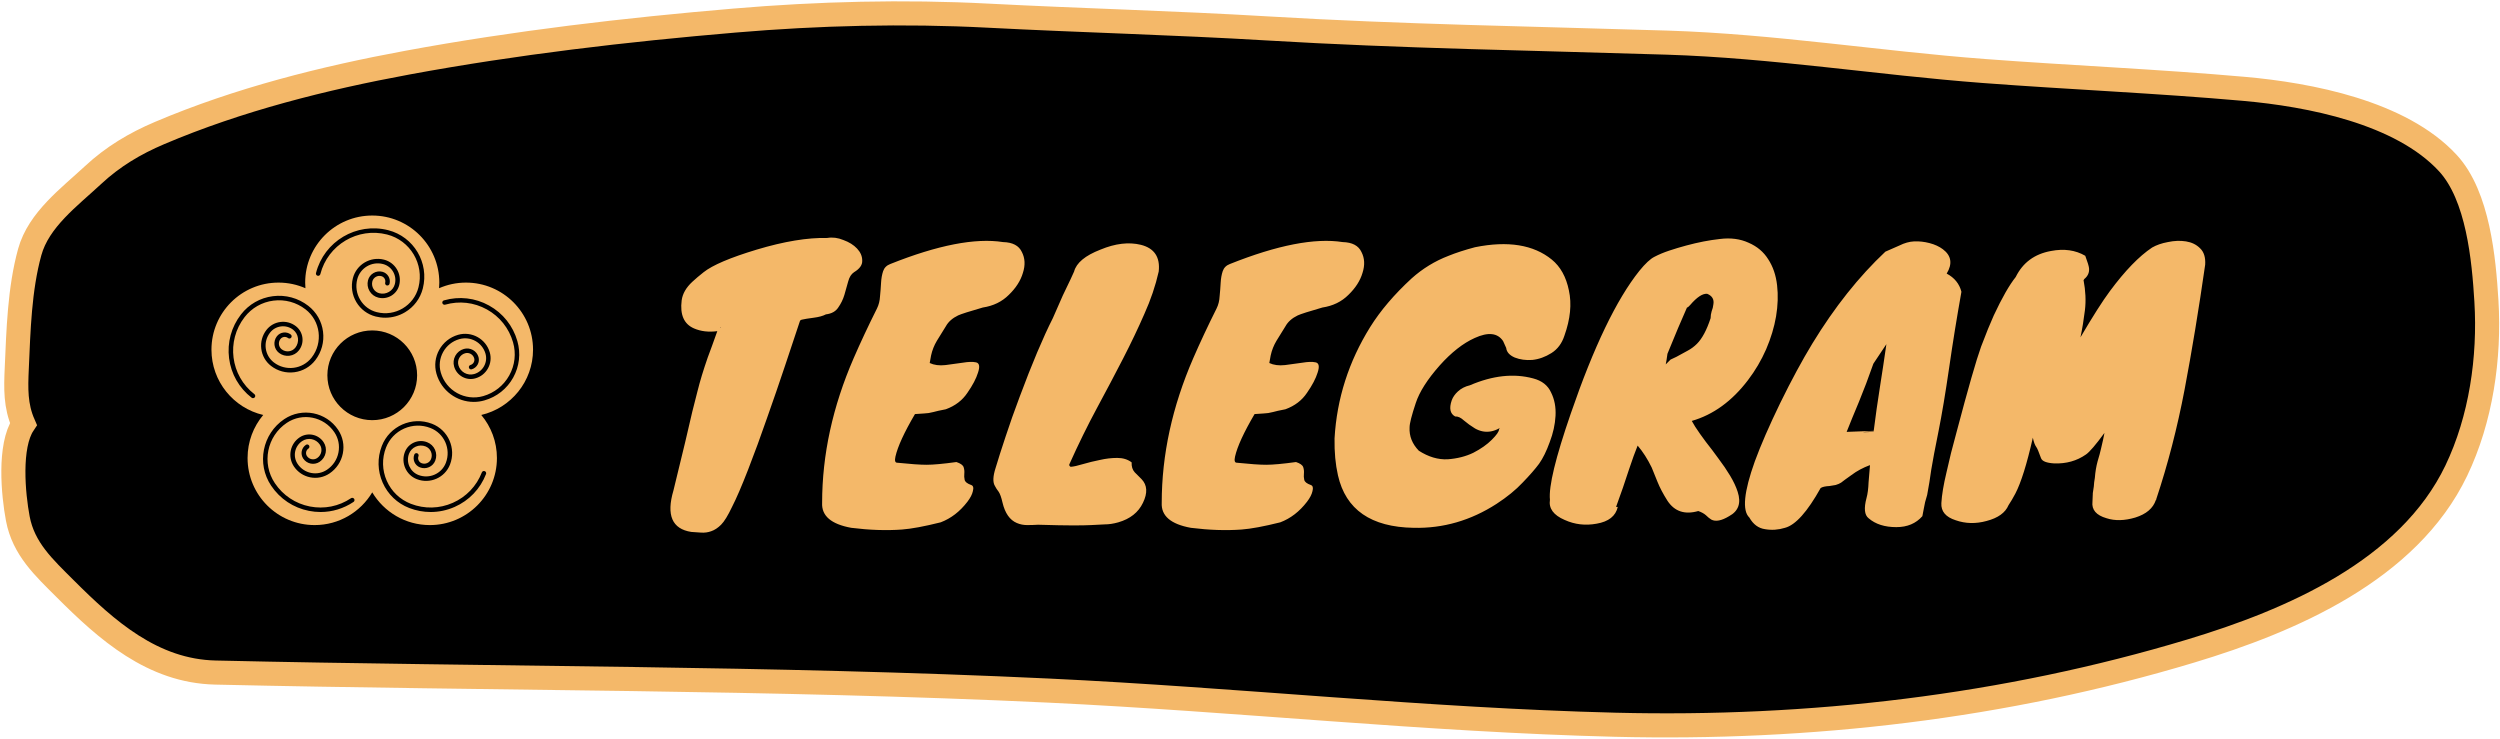<svg width="934" height="276" viewBox="0 0 934 276" fill="none" xmlns="http://www.w3.org/2000/svg">
<path d="M6.263 137.619C5.929 145.186 5.753 151.551 8.749 158.425C3.264 166.652 4.941 184.67 6.655 193.756C8.797 205.108 16.483 212.089 24.321 219.927C39.913 235.52 57.036 250.729 80.458 251.267C184.252 253.653 288.029 253.085 391.828 258.006C462.411 261.353 532.831 269.007 603.487 270.765C676.17 272.573 748.967 264.167 818.483 243.22C855.841 231.963 899.777 213.145 917.671 175.829C926.905 156.574 930.203 133.675 928.925 112.495C927.985 96.922 925.822 73.179 914.531 60.938C896.969 41.897 862.691 35.355 838.373 33.197C806.026 30.325 773.528 28.972 741.147 26.523C701.595 23.532 662.473 17.173 622.788 15.924C572.989 14.355 523.402 13.611 473.613 10.624C438.817 8.536 403.939 7.663 369.125 5.848C337.66 4.207 305.826 5.018 274.451 7.68C233.554 11.15 192.671 15.925 152.297 23.382C120.864 29.189 89.151 37.159 59.652 49.684C50.369 53.626 42.158 58.526 34.789 65.387C25.999 73.571 14.443 82.05 11.104 94.175C7.297 108.003 6.889 123.397 6.263 137.619Z" fill="black" stroke="#F4B869" stroke-width="9" stroke-linecap="round"/>
<path d="M181.005 149.583C179.674 149.967 178.333 150.153 177.012 150.153C170.708 150.153 164.892 146.004 163.07 139.648C161.281 133.408 164.9 126.877 171.137 125.088C176.215 123.635 181.531 126.587 182.987 131.665C183.565 133.675 183.324 135.79 182.31 137.614C181.295 139.45 179.629 140.775 177.619 141.345C174.207 142.332 170.638 140.345 169.66 136.94C169.268 135.569 169.432 134.14 170.12 132.897C170.809 131.653 171.939 130.758 173.303 130.363C174.438 130.038 175.632 130.178 176.665 130.747C177.697 131.316 178.445 132.257 178.77 133.396C179.333 135.36 178.194 137.405 176.231 137.975C175.785 138.102 175.323 137.847 175.195 137.394C175.067 136.952 175.325 136.487 175.77 136.359C176.844 136.057 177.466 134.93 177.159 133.849C176.958 133.152 176.493 132.571 175.851 132.211C175.212 131.862 174.471 131.769 173.765 131.979C172.831 132.246 172.058 132.862 171.587 133.71C171.116 134.558 171.003 135.546 171.272 136.476C171.996 138.997 174.635 140.462 177.156 139.741C178.737 139.288 180.046 138.242 180.843 136.801C181.64 135.36 181.83 133.698 181.377 132.118C180.175 127.935 175.79 125.506 171.598 126.703C169.008 127.447 166.862 129.155 165.556 131.514C164.248 133.873 163.938 136.592 164.682 139.183C166.631 145.981 173.746 149.92 180.542 147.98C184.712 146.783 188.166 144.029 190.269 140.241C192.371 136.441 192.87 132.06 191.675 127.888C190.164 122.624 186.693 118.267 181.902 115.606C177.111 112.956 171.574 112.317 166.308 113.828C165.863 113.956 165.399 113.7 165.271 113.258C165.143 112.817 165.4 112.352 165.846 112.224C171.54 110.586 177.533 111.271 182.715 114.142C187.898 117.012 191.652 121.73 193.285 127.424C194.605 132.025 194.054 136.871 191.735 141.054C189.416 145.237 185.604 148.27 181.005 149.583ZM180.018 176.496C180.186 176.066 180.67 175.845 181.102 176.019C181.535 176.182 181.75 176.67 181.582 177.1C179.444 182.62 175.283 186.989 169.863 189.383C166.992 190.649 163.949 191.288 160.901 191.288C158.195 191.288 155.488 190.789 152.89 189.789C148.426 188.058 144.903 184.7 142.968 180.319C141.032 175.95 140.918 171.081 142.645 166.619C145.528 159.158 153.942 155.44 161.398 158.322C167.449 160.657 170.469 167.49 168.127 173.544C166.222 178.471 160.665 180.923 155.735 179.018C151.707 177.46 149.698 172.917 151.256 168.885C151.876 167.281 153.083 166.026 154.655 165.329C156.226 164.632 157.974 164.585 159.577 165.213C160.902 165.724 161.946 166.723 162.521 168.013C163.095 169.314 163.128 170.755 162.617 172.08C162.191 173.184 161.362 174.055 160.281 174.532C159.202 175.008 158.001 175.043 156.901 174.613C154.996 173.881 154.046 171.731 154.783 169.826C154.95 169.396 155.436 169.175 155.867 169.349C156.299 169.512 156.513 170 156.346 170.43C156.15 170.93 156.163 171.487 156.383 171.975C156.601 172.475 157.001 172.847 157.505 173.045C158.188 173.312 158.935 173.3 159.604 172.998C160.274 172.708 160.788 172.162 161.053 171.476C161.404 170.57 161.381 169.582 160.988 168.699C160.594 167.804 159.879 167.13 158.972 166.77C157.786 166.317 156.494 166.351 155.332 166.863C154.17 167.374 153.278 168.304 152.82 169.489C151.594 172.661 153.174 176.229 156.34 177.46C160.404 179.029 164.991 177.007 166.564 172.94C168.571 167.746 165.982 161.889 160.793 159.89C157.598 158.647 154.114 158.728 150.982 160.111C147.85 161.506 145.443 164.027 144.208 167.223C142.643 171.267 142.748 175.682 144.501 179.645C146.256 183.607 149.449 186.652 153.495 188.221C158.603 190.196 164.175 190.068 169.186 187.849C174.195 185.629 178.043 181.597 180.018 176.496ZM122.307 140.206C122.307 130.945 129.813 123.449 139.072 123.449C148.331 123.449 155.837 130.945 155.837 140.206C155.837 149.467 148.331 156.974 139.072 156.974C129.813 156.974 122.307 149.467 122.307 140.206ZM132.074 187.523C128.377 189.999 124.12 191.288 119.768 191.288C118.325 191.288 116.874 191.149 115.427 190.858C109.614 189.72 104.596 186.373 101.296 181.446C95.795 173.242 97.996 162.098 106.199 156.59C112.842 152.14 121.866 153.929 126.318 160.564C128.068 163.179 128.696 166.316 128.087 169.396C127.48 172.475 125.706 175.136 123.095 176.891C120.97 178.32 118.416 178.832 115.906 178.332C113.395 177.832 111.228 176.391 109.803 174.265C108.637 172.533 108.219 170.442 108.623 168.385C109.028 166.34 110.209 164.562 111.947 163.4C114.894 161.424 118.897 162.214 120.874 165.166C122.505 167.595 121.852 170.906 119.418 172.533C117.393 173.893 114.643 173.347 113.287 171.325C112.149 169.628 112.605 167.327 114.3 166.189C114.685 165.933 115.205 166.038 115.463 166.421C115.721 166.805 115.618 167.327 115.234 167.583C114.306 168.199 114.057 169.466 114.679 170.395C115.521 171.65 117.228 171.987 118.484 171.139C120.151 170.023 120.598 167.757 119.48 166.096C118.02 163.911 115.059 163.33 112.88 164.794C111.515 165.712 110.586 167.107 110.268 168.71C109.951 170.325 110.279 171.964 111.195 173.335C112.37 175.09 114.159 176.275 116.23 176.693C118.303 177.1 120.409 176.67 122.162 175.496C124.4 173.997 125.921 171.72 126.443 169.07C126.965 166.421 126.426 163.737 124.924 161.494C120.987 155.626 113.007 154.046 107.134 157.985C99.697 162.97 97.703 173.079 102.688 180.516C105.738 185.071 110.378 188.163 115.753 189.22C121.127 190.277 126.591 189.185 131.141 186.129C131.525 185.873 132.045 185.978 132.304 186.361C132.561 186.745 132.459 187.268 132.074 187.523ZM97.621 130.34C97.298 127.795 97.983 125.285 99.549 123.263C100.829 121.613 102.677 120.556 104.753 120.289C106.827 120.021 108.883 120.579 110.536 121.857C111.896 122.915 112.764 124.437 112.981 126.134C113.198 127.842 112.739 129.527 111.688 130.886C110.819 132.013 109.565 132.722 108.156 132.908C106.748 133.083 105.355 132.711 104.232 131.839C102.304 130.352 101.95 127.563 103.441 125.634C104.691 124.03 107.022 123.728 108.636 124.972C109.002 125.262 109.07 125.785 108.786 126.157C108.503 126.517 107.976 126.587 107.61 126.296C107.183 125.971 106.652 125.831 106.114 125.89C105.577 125.959 105.099 126.238 104.767 126.668C103.842 127.865 104.061 129.585 105.257 130.515C106.844 131.735 109.134 131.444 110.361 129.864C111.139 128.853 111.479 127.609 111.318 126.354C111.158 125.088 110.515 123.972 109.511 123.182C108.21 122.183 106.595 121.741 104.964 121.95C103.334 122.159 101.881 122.985 100.875 124.286C99.583 125.959 99.018 128.028 99.284 130.131C99.552 132.223 100.618 134.082 102.288 135.383C106.688 138.788 113.038 137.975 116.444 133.571C120.77 127.981 119.743 119.917 114.151 115.583C110.721 112.933 106.461 111.771 102.159 112.317C97.857 112.863 94.025 115.06 91.371 118.488C84.451 127.435 86.095 140.334 95.038 147.259C95.404 147.538 95.471 148.073 95.188 148.433C95.023 148.642 94.775 148.758 94.525 148.758C94.346 148.758 94.164 148.7 94.012 148.584C89.326 144.959 86.332 139.718 85.584 133.849C84.835 127.97 86.418 122.148 90.045 117.465C92.975 113.677 97.201 111.26 101.948 110.655C106.693 110.051 111.393 111.329 115.177 114.258C118.239 116.628 120.196 120.056 120.685 123.891C121.176 127.737 120.14 131.537 117.769 134.605C115.845 137.08 113.069 138.672 109.952 139.067C106.834 139.474 103.748 138.625 101.262 136.708C99.238 135.139 97.945 132.873 97.621 130.34ZM118.056 102.01C121.078 90.157 133.181 82.976 145.032 85.997C154.604 88.438 160.406 98.21 157.965 107.774C157.008 111.527 154.647 114.688 151.316 116.663C149.047 118.011 146.512 118.697 143.94 118.697C142.738 118.697 141.527 118.546 140.333 118.244C137.287 117.465 134.726 115.548 133.121 112.852C131.518 110.144 131.061 106.983 131.837 103.939C133.143 98.814 138.37 95.712 143.49 97.013C147.675 98.082 150.211 102.359 149.143 106.542C148.267 109.981 144.758 112.061 141.321 111.19C139.944 110.841 138.787 109.97 138.063 108.75C137.338 107.53 137.133 106.1 137.484 104.729C137.775 103.579 138.495 102.614 139.51 102.022C140.525 101.417 141.714 101.243 142.858 101.534C144.836 102.045 146.036 104.055 145.531 106.042C145.417 106.484 144.96 106.751 144.511 106.647C144.063 106.53 143.792 106.077 143.906 105.624C144.183 104.543 143.526 103.439 142.443 103.16C141.733 102.975 140.995 103.079 140.365 103.463C139.736 103.834 139.289 104.427 139.108 105.136C138.868 106.077 139.008 107.065 139.505 107.89C140 108.726 140.792 109.319 141.734 109.563C142.966 109.877 144.245 109.691 145.338 109.04C146.431 108.401 147.205 107.355 147.52 106.135C148.358 102.835 146.364 99.477 143.075 98.64C138.85 97.559 134.539 100.127 133.463 104.346C132.797 106.96 133.188 109.679 134.563 111.992C135.939 114.316 138.134 115.954 140.747 116.617C147.598 118.371 154.593 114.211 156.34 107.367C158.552 98.686 153.294 89.832 144.618 87.612C133.663 84.824 122.474 91.459 119.68 102.417C119.565 102.87 119.11 103.137 118.661 103.021C118.211 102.916 117.941 102.452 118.056 102.01ZM199.144 130.631C199.144 116.803 187.925 105.578 174.087 105.578C170.511 105.578 167.112 106.333 164.033 107.681C164.092 106.995 164.129 106.286 164.129 105.578C164.129 91.738 152.911 80.524 139.072 80.524C125.233 80.524 114.015 91.738 114.015 105.578C114.015 106.286 114.052 106.995 114.111 107.681C111.032 106.333 107.633 105.578 104.057 105.578C90.218 105.578 79 116.803 79 130.631C79 142.507 87.257 152.442 98.34 155.033C94.692 159.379 92.492 164.992 92.492 171.116C92.492 184.955 103.71 196.169 117.549 196.169C126.698 196.169 134.698 191.265 139.072 183.944C143.446 191.265 151.446 196.169 160.595 196.169C174.434 196.169 185.652 184.955 185.652 171.116C185.652 164.992 183.452 159.379 179.804 155.033C190.887 152.442 199.144 142.507 199.144 130.631Z" fill="#F4B869"/>
<path d="M286.544 156.232C284.24 162.888 281.893 169.288 279.504 175.432C277.115 181.576 275.109 186.227 273.488 189.384C271.952 192.627 270.587 194.845 269.392 196.04C268.197 197.235 266.96 198.045 265.68 198.472C264.485 198.899 263.248 199.069 261.968 198.984C260.773 198.899 259.536 198.813 258.256 198.728C251.088 197.619 248.869 192.456 251.6 183.24C253.392 175.901 254.843 169.928 255.952 165.32C257.061 160.627 257.957 156.787 258.64 153.8C259.408 150.728 260.048 148.211 260.56 146.248C261.072 144.2 261.627 142.195 262.224 140.232C262.821 138.269 263.547 136.051 264.4 133.576C265.339 131.101 266.533 127.816 267.984 123.72C264.741 124.147 261.84 123.805 259.28 122.696C255.525 121.075 253.989 117.576 254.672 112.2C255.013 109.725 256.336 107.421 258.64 105.288C259.835 104.179 261.243 102.984 262.864 101.704C266.192 99.059 272.805 96.243 282.704 93.256C292.944 90.184 301.733 88.733 309.072 88.904C311.035 88.563 313.04 88.819 315.088 89.672C317.221 90.44 318.928 91.507 320.208 92.872C321.488 94.237 322.128 95.731 322.128 97.352C322.213 98.973 321.189 100.424 319.056 101.704C318.032 102.387 317.307 103.539 316.88 105.16C316.453 106.696 315.984 108.36 315.472 110.152C314.96 111.859 314.192 113.437 313.168 114.888C312.229 116.339 310.693 117.192 308.56 117.448C307.451 118.045 305.872 118.472 303.824 118.728C301.861 118.984 300.539 119.197 299.856 119.368C299.259 119.453 298.917 119.667 298.832 120.008C297.296 124.531 295.461 130.035 293.328 136.52C291.195 142.92 288.933 149.491 286.544 156.232ZM269.264 122.312C269.093 122.312 269.008 122.355 269.008 122.44C269.008 122.44 269.093 122.44 269.264 122.44V122.312ZM335.178 172.872C340.127 173.384 343.797 173.64 346.186 173.64C348.661 173.64 352.373 173.299 357.322 172.616C358.858 173.128 359.754 173.768 360.01 174.536C360.266 175.304 360.351 176.115 360.266 176.968C360.181 177.736 360.223 178.504 360.394 179.272C360.565 180.04 361.375 180.68 362.826 181.192C363.594 181.448 363.807 182.216 363.466 183.496C363.21 184.691 362.527 186.013 361.418 187.464C358.602 191.133 355.274 193.693 351.434 195.144C345.29 196.68 340.469 197.576 336.97 197.832C331.167 198.259 324.853 198.045 318.026 197.192C310.517 195.827 306.89 192.712 307.146 187.848C307.146 169.928 311.071 151.923 318.922 133.832C321.482 127.944 324.383 121.757 327.626 115.272C328.309 113.907 328.693 112.371 328.778 110.664C328.949 108.957 329.077 107.293 329.162 105.672C329.247 104.051 329.503 102.6 329.93 101.32C330.357 100.04 331.253 99.144 332.618 98.632C350.367 91.549 364.405 88.819 374.73 90.44C378.314 90.525 380.661 91.763 381.77 94.152C382.965 96.456 383.093 99.059 382.154 101.96C381.301 104.861 379.551 107.592 376.906 110.152C374.346 112.712 371.103 114.291 367.178 114.888C362.143 116.339 359.071 117.32 357.962 117.832C355.829 118.856 354.293 120.221 353.354 121.928C352.159 123.805 351.05 125.597 350.026 127.304C349.002 129.011 348.277 130.845 347.85 132.808L347.338 135.624C348.959 136.392 350.922 136.648 353.226 136.392C355.615 136.051 357.791 135.752 359.754 135.496C361.802 135.155 363.423 135.112 364.618 135.368C365.898 135.624 366.154 136.904 365.386 139.208C364.703 141.427 363.381 143.944 361.418 146.76C359.541 149.576 356.853 151.624 353.354 152.904C351.135 153.331 349.599 153.672 348.746 153.928C347.978 154.099 347.381 154.227 346.954 154.312C346.357 154.397 344.65 154.525 341.834 154.696C337.823 161.523 335.391 166.813 334.538 170.568C334.197 172.104 334.41 172.872 335.178 172.872ZM417.791 195.144C415.999 195.656 414.292 195.912 412.671 195.912C411.05 195.997 409.386 196.083 407.679 196.168C406.058 196.253 403.796 196.296 400.895 196.296C397.994 196.296 393.642 196.211 387.839 196.04C386.474 196.125 385.108 196.168 383.743 196.168C382.378 196.168 381.098 195.912 379.903 195.4C377.258 194.291 375.466 191.731 374.527 187.72C374.1 185.843 373.631 184.52 373.119 183.752C372.522 182.984 372.052 182.259 371.711 181.576C370.858 180.211 370.943 177.949 371.967 174.792C372.906 171.635 374.143 167.752 375.679 163.144C377.215 158.451 378.964 153.501 380.927 148.296C385.535 135.923 389.674 126.109 393.343 118.856C394.794 115.613 396.031 112.797 397.055 110.408C398.164 108.019 399.146 105.971 399.999 104.264C400.852 102.472 401.279 101.533 401.279 101.448C402.132 98.205 405.418 95.475 411.135 93.256C416.682 90.952 421.716 90.355 426.239 91.464C431.274 92.744 433.492 96.072 432.895 101.448C431.7 106.739 429.908 112.029 427.519 117.32C425.215 122.611 422.57 128.157 419.583 133.96C416.596 139.763 413.354 145.907 409.855 152.392C406.356 158.877 402.9 165.917 399.487 173.512C399.402 173.853 399.572 174.152 399.999 174.408C401.108 174.323 402.644 173.981 404.607 173.384C406.655 172.787 408.746 172.275 410.879 171.848C413.098 171.336 415.274 171.08 417.407 171.08C419.54 171.08 421.332 171.635 422.783 172.744C422.698 174.28 423.082 175.517 423.935 176.456C424.788 177.309 425.642 178.163 426.495 179.016C428.628 181.235 428.799 184.179 427.007 187.848C425.3 191.432 422.228 193.864 417.791 195.144ZM462.053 172.872C467.002 173.384 470.672 173.64 473.061 173.64C475.536 173.64 479.248 173.299 484.197 172.616C485.733 173.128 486.629 173.768 486.885 174.536C487.141 175.304 487.226 176.115 487.141 176.968C487.056 177.736 487.098 178.504 487.269 179.272C487.44 180.04 488.25 180.68 489.701 181.192C490.469 181.448 490.682 182.216 490.341 183.496C490.085 184.691 489.402 186.013 488.293 187.464C485.477 191.133 482.149 193.693 478.309 195.144C472.165 196.68 467.344 197.576 463.845 197.832C458.042 198.259 451.728 198.045 444.901 197.192C437.392 195.827 433.765 192.712 434.021 187.848C434.021 169.928 437.946 151.923 445.797 133.832C448.357 127.944 451.258 121.757 454.501 115.272C455.184 113.907 455.568 112.371 455.653 110.664C455.824 108.957 455.952 107.293 456.037 105.672C456.122 104.051 456.378 102.6 456.805 101.32C457.232 100.04 458.128 99.144 459.493 98.632C477.242 91.549 491.28 88.819 501.605 90.44C505.189 90.525 507.536 91.763 508.645 94.152C509.84 96.456 509.968 99.059 509.029 101.96C508.176 104.861 506.426 107.592 503.781 110.152C501.221 112.712 497.978 114.291 494.053 114.888C489.018 116.339 485.946 117.32 484.837 117.832C482.704 118.856 481.168 120.221 480.229 121.928C479.034 123.805 477.925 125.597 476.901 127.304C475.877 129.011 475.152 130.845 474.725 132.808L474.213 135.624C475.834 136.392 477.797 136.648 480.101 136.392C482.49 136.051 484.666 135.752 486.629 135.496C488.677 135.155 490.298 135.112 491.493 135.368C492.773 135.624 493.029 136.904 492.261 139.208C491.578 141.427 490.256 143.944 488.293 146.76C486.416 149.576 483.728 151.624 480.229 152.904C478.01 153.331 476.474 153.672 475.621 153.928C474.853 154.099 474.256 154.227 473.829 154.312C473.232 154.397 471.525 154.525 468.709 154.696C464.698 161.523 462.266 166.813 461.413 170.568C461.072 172.104 461.285 172.872 462.053 172.872ZM551.066 92.36C563.354 89.885 572.911 91.421 579.738 96.968C582.981 99.613 585.114 103.453 586.138 108.488C587.247 113.523 586.693 119.155 584.474 125.384C583.535 128.285 581.914 130.461 579.61 131.912C577.306 133.363 574.917 134.216 572.442 134.472C570.053 134.643 567.877 134.344 565.914 133.576C563.951 132.723 562.885 131.528 562.714 129.992L561.562 127.432C559.514 124.36 555.973 123.976 550.938 126.28C546.586 128.243 542.234 131.656 537.882 136.52C533.274 141.725 530.287 146.419 528.922 150.6C527.386 155.208 526.618 158.237 526.618 159.688C526.447 162.931 527.599 165.832 530.074 168.392C533.658 170.696 537.242 171.763 540.826 171.592C544.41 171.336 547.61 170.525 550.426 169.16C553.242 167.709 555.546 166.088 557.338 164.296C559.13 162.504 560.026 161.224 560.026 160.456C560.282 159.944 560.538 159.432 560.794 158.92C561.05 158.408 561.263 157.896 561.434 157.384C561.093 157.384 561.178 157.384 561.69 157.384C562.202 157.299 562.33 157.299 562.074 157.384C561.818 157.384 561.946 157.427 562.458 157.512L563.226 157.768C559.045 161.523 554.991 162.291 551.066 160.072C549.53 159.133 548.165 158.152 546.97 157.128C545.775 156.019 544.666 155.507 543.642 155.592C541.765 154.568 541.338 152.563 542.362 149.576C542.789 148.381 543.557 147.272 544.666 146.248C545.861 145.139 547.354 144.371 549.146 143.944C557.679 140.275 565.573 139.421 572.826 141.384C576.069 142.237 578.287 143.987 579.482 146.632C580.762 149.192 581.317 152.093 581.146 155.336C580.975 158.579 580.25 161.864 578.97 165.192C577.775 168.52 576.453 171.208 575.002 173.256C573.551 175.219 571.503 177.565 568.858 180.296C566.298 183.027 563.055 185.672 559.13 188.232C549.487 194.461 539.162 197.448 528.154 197.192C512.197 196.936 502.767 190.408 499.866 177.608C498.927 173.512 498.501 168.904 498.586 163.784C499.439 148.936 503.877 135.069 511.898 122.184C515.738 116.04 520.901 109.981 527.386 104.008C531.482 100.339 536.09 97.523 541.21 95.56C543.941 94.451 547.226 93.384 551.066 92.36ZM604.4 189.384C603.632 192.797 600.987 194.888 596.464 195.656C592.283 196.424 588.315 195.955 584.56 194.248C580.379 192.456 578.544 189.939 579.056 186.696C578.544 181.747 581.147 170.995 586.864 154.44C595.397 129.608 603.931 111.859 612.464 101.192C614.683 98.461 616.56 96.712 618.096 95.944C619.717 95.091 621.552 94.323 623.6 93.64C625.648 92.957 627.781 92.317 630 91.72C634.437 90.525 638.619 89.715 642.544 89.288C646.555 88.776 650.139 89.245 653.296 90.696C656.453 92.061 658.885 94.109 660.592 96.84C662.384 99.571 663.493 102.813 663.92 106.568C664.347 110.237 664.219 114.12 663.536 118.216C662.853 122.227 661.616 126.323 659.824 130.504C658.032 134.6 655.771 138.44 653.04 142.024C647.067 149.875 640.069 154.952 632.048 157.256L633.328 159.432C634.437 161.139 635.76 163.016 637.296 165.064C638.917 167.112 640.496 169.203 642.032 171.336C643.653 173.469 645.104 175.603 646.384 177.736C647.664 179.869 648.603 181.875 649.2 183.752C650.565 187.933 649.499 190.963 646 192.84C643.184 194.547 640.965 194.973 639.344 194.12C638.661 193.693 637.979 193.139 637.296 192.456C636.613 191.859 635.675 191.347 634.48 190.92C629.445 192.371 625.605 191.091 622.96 187.08C621.339 184.52 620.101 182.173 619.248 180.04C618.395 177.907 617.669 176.115 617.072 174.664C615.536 171.507 613.787 168.776 611.824 166.472C610.885 168.776 609.819 171.72 608.624 175.304C607.173 179.827 605.552 184.52 603.76 189.384H604.4ZM630.256 114.888C628.635 118.557 627.525 121.117 626.928 122.568C625.733 125.469 624.411 128.669 622.96 132.168C622.704 134.045 622.491 135.368 622.32 136.136L624.112 134.344L626.288 133.32C627.824 132.467 629.232 131.699 630.512 131.016C631.792 130.333 632.944 129.48 633.968 128.456C635.931 126.493 637.637 123.293 639.088 118.856C639.088 118.003 639.216 117.149 639.472 116.296C639.813 115.443 640.027 114.589 640.112 113.736C640.453 111.859 639.685 110.536 637.808 109.768C636.101 109.597 633.968 111.005 631.408 113.992C630.896 114.589 630.512 114.888 630.256 114.888ZM727.284 102.216C730.185 103.752 732.02 106.013 732.788 109C731.081 118.557 729.545 128.072 728.18 137.544C726.815 146.931 725.492 154.824 724.212 161.224C722.932 167.539 722.036 172.275 721.524 175.432C721.097 178.589 720.585 181.747 719.988 184.904L719.22 187.592C719.049 188.531 718.879 189.384 718.708 190.152C718.537 191.005 718.367 191.901 718.196 192.84C715.807 195.571 712.564 196.936 708.468 196.936C704.116 196.936 700.66 195.827 698.1 193.608C696.564 192.413 696.308 189.896 697.332 186.056C697.759 184.52 698.015 182.557 698.1 180.168C698.271 177.693 698.441 175.645 698.612 174.024V173.768C696.052 174.707 693.748 175.944 691.7 177.48C689.652 178.931 688.372 179.869 687.86 180.296C687.348 180.637 686.665 180.936 685.812 181.192C684.959 181.363 684.191 181.491 683.508 181.576C681.887 181.661 680.777 181.917 680.18 182.344C675.231 191.219 670.793 196.168 666.868 197.192C664.393 197.96 661.919 198.131 659.444 197.704C656.969 197.363 655.007 195.912 653.556 193.352C650.825 190.792 651.508 183.795 655.604 172.36C657.823 166.301 660.98 159.048 665.076 150.6C669.257 142.067 673.268 134.643 677.108 128.328C685.385 114.76 694.473 103.325 704.372 94.024C705.993 93.341 707.743 92.573 709.62 91.72C711.497 90.781 713.332 90.269 715.124 90.184C717.001 90.099 718.921 90.312 720.884 90.824C722.847 91.336 724.511 92.104 725.876 93.128C729.033 95.517 729.503 98.547 727.284 102.216ZM699.892 135.88C698.1 141 696.308 145.736 694.516 150.088C692.724 154.355 691.188 158.109 689.908 161.352L700.02 160.968C700.703 155.507 701.471 150.088 702.324 144.712C703.177 139.336 703.988 133.96 704.756 128.584L699.892 135.88ZM696.436 161.48C697.631 161.48 698.825 161.395 700.02 161.224V161.096C698.911 161.181 697.887 161.267 696.948 161.352C696.009 161.437 695.839 161.48 696.436 161.48ZM779.054 95.56C779.907 97.864 780.377 99.4 780.462 100.168C780.633 101.789 780.035 103.155 778.67 104.264C778.67 104.349 778.585 104.477 778.414 104.648C779.182 108.659 779.353 112.413 778.926 115.912C778.499 119.411 777.945 122.781 777.262 126.024C781.87 118.173 785.539 112.413 788.27 108.744C793.902 101.149 799.15 95.731 804.014 92.488C805.635 91.549 807.598 90.867 809.902 90.44C812.291 89.928 814.553 89.843 816.686 90.184C818.819 90.525 820.569 91.379 821.934 92.744C823.385 94.109 824.025 96.157 823.854 98.888C821.465 115.528 818.905 131.059 816.174 145.48C813.443 159.816 809.902 173.512 805.55 186.568V186.824H805.422C804.398 189.896 801.838 192.072 797.742 193.352C793.731 194.547 790.147 194.632 786.99 193.608C783.15 192.499 781.401 190.451 781.742 187.464L781.87 184.52V184.264C782.211 182.216 782.382 180.851 782.382 180.168C782.467 179.4 782.553 178.845 782.638 178.504C782.809 176.285 783.15 174.237 783.662 172.36C784.259 170.397 784.686 168.819 784.942 167.624C785.198 166.429 785.454 165.32 785.71 164.296C785.966 163.187 786.137 162.333 786.222 161.736C782.979 166.173 780.675 168.861 779.31 169.8C775.897 172.189 771.929 173.299 767.406 173.128C764.59 172.957 762.969 172.317 762.542 171.208C761.689 168.819 761.091 167.411 760.75 166.984C760.238 166.301 759.811 165.149 759.47 163.528C757.251 173.341 755.075 180.296 752.942 184.392C752.089 186.013 751.235 187.464 750.382 188.744C749.187 191.56 746.457 193.523 742.19 194.632C738.179 195.741 734.339 195.656 730.67 194.376C726.915 193.181 725.123 191.048 725.294 187.976C725.465 184.904 726.105 181.064 727.214 176.456C728.238 171.763 729.475 166.813 730.926 161.608C735.278 145.139 738.35 134.429 740.142 129.48C742.019 124.531 743.598 120.648 744.878 117.832C747.95 111.261 750.681 106.483 753.07 103.496C755.715 98.12 760.11 94.877 766.254 93.768C771.118 92.829 775.385 93.427 779.054 95.56Z" fill="#F4B869"/>
</svg>
